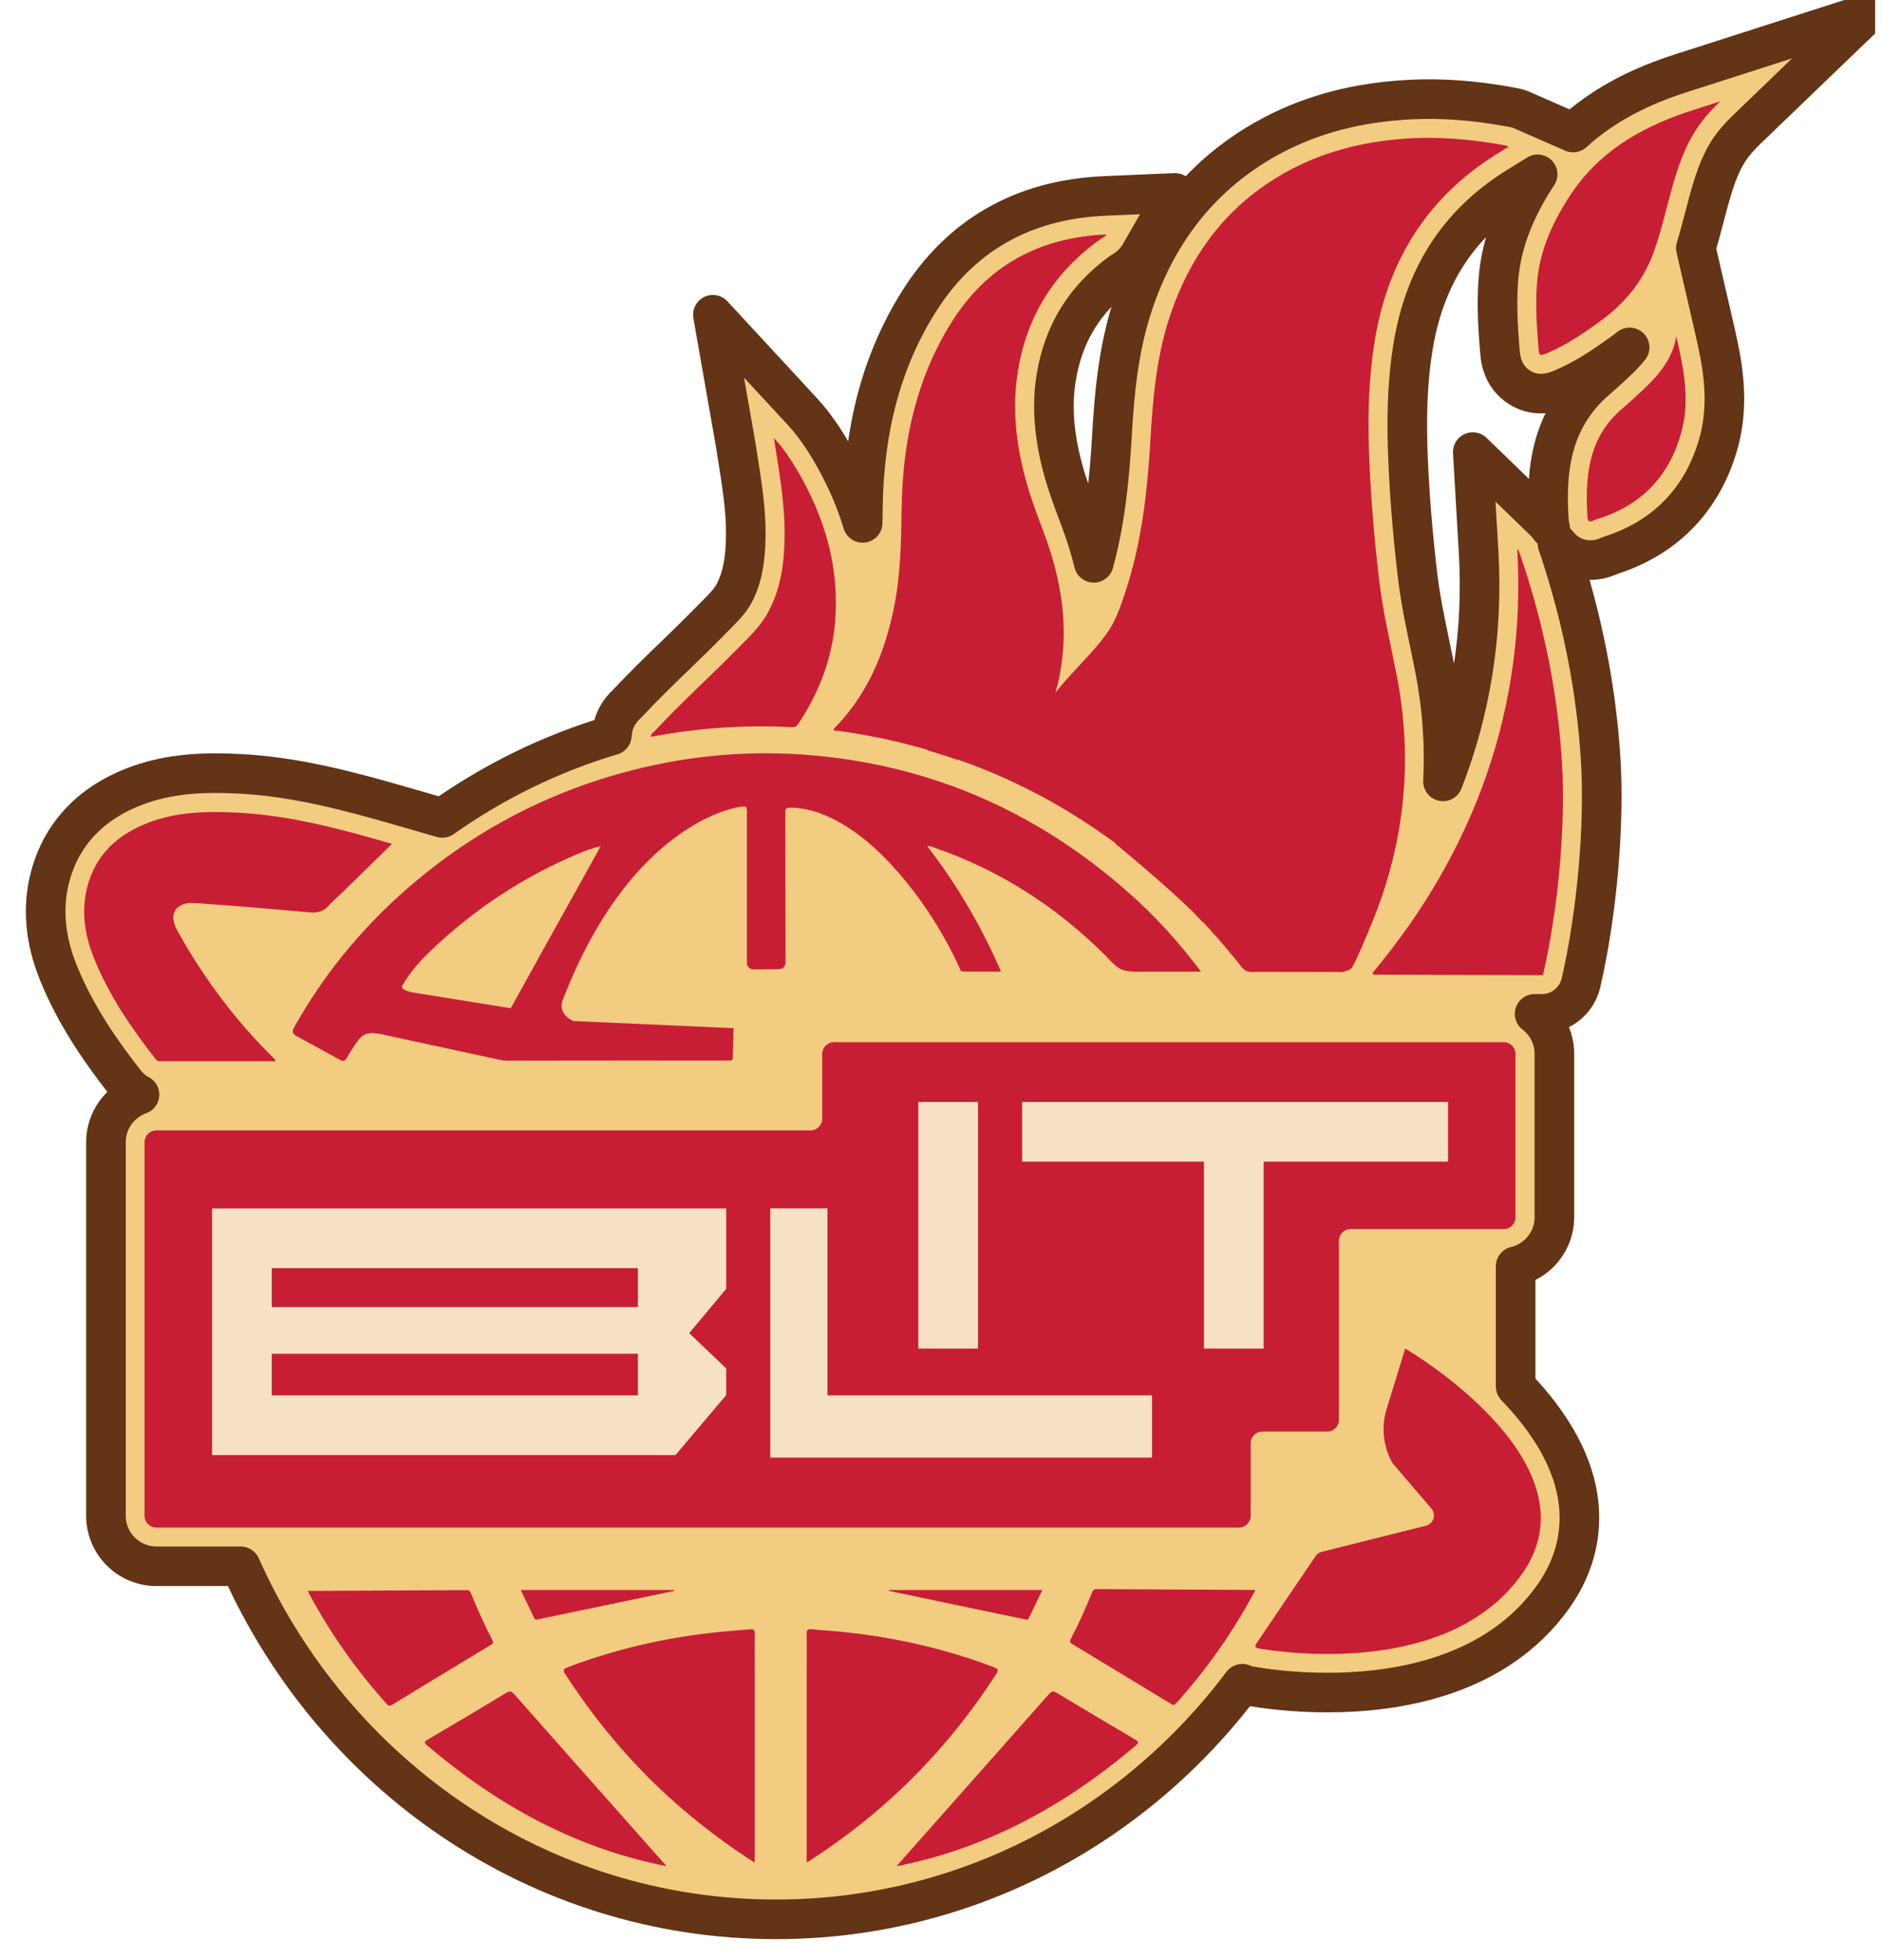 <svg width="96" height="100" viewBox="0 0 96 100" fill="none" xmlns="http://www.w3.org/2000/svg">
<g clip-path="url(#clip0_317_3633)">
<path d="M87.343 2.61C87.168 2.668 86.99 2.722 86.815 2.777C86.423 2.901 86.031 3.025 85.638 3.157C83.533 3.864 81.821 4.827 80.454 6.078L77.968 4.99C77.84 4.928 77.658 4.851 77.417 4.804C75.339 4.412 73.436 4.287 71.599 4.431C69.028 4.629 66.803 5.274 64.788 6.404C61.467 8.268 59.157 11.192 57.925 15.091C57.223 17.317 57.04 19.604 56.927 21.577C56.811 23.561 56.609 25.841 56.003 28.031C55.828 27.317 55.603 26.59 55.324 25.849L55.246 25.639C54.935 24.812 54.644 24.031 54.43 23.243C53.964 21.519 53.852 19.981 54.092 18.548C54.465 16.299 55.556 14.544 57.421 13.188C57.626 13.076 58.054 12.812 58.364 12.272L60.151 9.157L56.562 9.313C52.384 9.495 49.184 11.328 47.044 14.761C45.207 17.713 44.283 21.13 44.224 25.212C44.224 25.476 44.217 25.732 44.213 25.992C43.894 24.94 43.459 23.899 42.896 22.866C42.496 22.128 41.933 21.173 41.133 20.307L36.574 15.375L37.735 21.992L37.747 22.062C37.778 22.268 37.809 22.474 37.844 22.68C38.057 24.043 38.263 25.328 38.252 26.594C38.24 27.942 38.057 28.851 37.638 29.623C37.436 29.996 37.075 30.358 36.659 30.773C36.558 30.878 36.453 30.979 36.352 31.084C35.805 31.647 35.242 32.187 34.652 32.761C33.844 33.538 33.013 34.346 32.217 35.2C31.766 35.608 31.502 36.097 31.44 36.657L31.421 36.831C28.298 37.759 25.386 39.196 22.772 41.045L20.756 40.462C17.964 39.658 15.218 38.921 12.314 38.789C10.733 38.715 8.873 38.738 7.044 39.453C4.185 40.563 3.133 42.594 2.752 44.101C2.364 45.635 2.508 47.258 3.18 48.925C4.108 51.227 5.498 53.146 6.605 54.559C6.768 54.769 7.005 54.995 7.323 55.161C6.329 55.519 5.614 56.466 5.614 57.585V76.649C5.614 78.07 6.772 79.224 8.189 79.224H12.484C17.218 89.853 27.665 97.236 39.793 97.236C49.479 97.236 58.089 92.525 63.576 85.216C63.716 85.274 63.863 85.317 64.015 85.344C64.624 85.449 66.085 85.666 67.922 85.666C71.514 85.666 76.543 84.843 79.44 80.773C80.625 79.107 81.032 77.212 80.617 75.29C80.182 73.282 78.912 71.492 77.522 70.051V63.919C78.652 63.647 79.498 62.63 79.498 61.418V53.08C79.498 52.249 79.102 51.511 78.489 51.041H78.92H78.982C79.883 50.987 80.652 50.334 80.858 49.453C81.677 45.872 82.069 41.379 81.856 38C81.634 34.493 80.939 30.944 79.794 27.456L79.786 27.429C79.747 27.317 79.704 27.189 79.654 27.053C79.813 27.262 80.007 27.445 80.24 27.585C80.574 27.787 80.947 27.891 81.331 27.891C81.642 27.891 81.957 27.825 82.26 27.689C82.306 27.67 82.395 27.639 82.485 27.608L82.551 27.585C85.258 26.668 87.098 24.707 87.875 21.915C88.493 19.693 88.003 17.569 87.646 16.016L86.714 11.973C86.873 11.453 87.005 10.94 87.137 10.439C87.207 10.179 87.273 9.915 87.347 9.654C87.607 8.703 87.906 7.709 88.446 6.917C88.663 6.598 88.943 6.28 89.324 5.911L95.463 0L87.343 2.61ZM82.547 17.872C82.213 18.183 81.933 18.435 81.669 18.66C79.242 20.734 79.067 23.456 79.215 25.845C79.223 25.988 79.25 26.128 79.281 26.264C79.199 26.148 79.102 26.023 78.978 25.907L75.335 22.381L75.63 27.441C75.871 31.554 75.261 35.48 73.817 39.181C73.914 37.224 73.766 35.251 73.366 33.266C73.293 32.905 73.219 32.544 73.145 32.183C72.892 30.975 72.656 29.833 72.52 28.68C72.24 26.295 72.073 24.132 72.011 22.074C71.957 20.21 72.038 18.59 72.267 17.13C72.838 13.48 74.551 10.792 77.502 8.917C77.65 8.823 77.801 8.73 77.957 8.633L78.644 8.21C78.625 8.237 78.609 8.26 78.59 8.287C77.374 10.171 76.753 11.891 76.632 13.701C76.547 14.967 76.632 16.186 76.718 17.227C76.749 17.585 76.826 18.532 77.747 19.095C78.12 19.324 78.485 19.398 78.811 19.398C79.293 19.398 79.685 19.235 79.883 19.154C81.04 18.672 82.019 18 82.924 17.352C83.067 17.251 83.203 17.146 83.335 17.041C83.133 17.301 82.869 17.569 82.543 17.876L82.547 17.872Z" fill="#F2CC81"/>
<path d="M87.133 3.293C86.959 3.351 86.78 3.406 86.605 3.46C86.213 3.584 85.821 3.709 85.428 3.841C83.324 4.548 81.611 5.511 80.244 6.761L77.759 5.674C77.63 5.612 77.448 5.534 77.207 5.487C75.129 5.095 73.227 4.971 71.39 5.115C68.819 5.313 66.594 5.957 64.578 7.087C61.258 8.952 58.947 11.876 57.716 15.775C57.013 18 56.83 20.288 56.718 22.26C56.601 24.245 56.399 26.524 55.793 28.715C55.619 28 55.393 27.274 55.114 26.532L55.036 26.323C54.725 25.495 54.434 24.715 54.221 23.926C53.755 22.202 53.642 20.664 53.883 19.231C54.255 16.983 55.347 15.227 57.211 13.872C57.417 13.759 57.844 13.495 58.155 12.955L59.941 9.841L56.353 9.996C52.174 10.179 48.974 12.012 46.834 15.445C44.997 18.396 44.073 21.814 44.015 25.895C44.015 26.159 44.007 26.416 44.003 26.676C43.685 25.623 43.25 24.583 42.687 23.55C42.286 22.812 41.723 21.856 40.923 20.99L36.364 16.058L37.525 22.676L37.537 22.746C37.568 22.952 37.599 23.157 37.634 23.363C37.848 24.726 38.053 26.012 38.042 27.278C38.03 28.625 37.848 29.534 37.428 30.307C37.226 30.68 36.865 31.041 36.45 31.456C36.349 31.561 36.244 31.662 36.143 31.767C35.595 32.33 35.032 32.87 34.442 33.445C33.634 34.222 32.803 35.029 32.007 35.884C31.556 36.291 31.292 36.781 31.23 37.34L31.211 37.515C28.088 38.443 25.176 39.88 22.562 41.728L20.547 41.146C17.754 40.342 15.009 39.604 12.104 39.472C10.523 39.398 8.663 39.422 6.834 40.136C3.976 41.247 2.923 43.278 2.543 44.785C2.154 46.319 2.298 47.942 2.97 49.608C3.898 51.911 5.288 53.829 6.395 55.243C6.558 55.453 6.795 55.678 7.114 55.845C6.119 56.202 5.405 57.15 5.405 58.268V77.332C5.405 78.754 6.562 79.907 7.98 79.907H12.275C17.009 90.536 27.455 97.919 39.584 97.919C49.269 97.919 57.879 93.208 63.366 85.9C63.506 85.958 63.654 86.001 63.805 86.028C64.415 86.132 65.875 86.35 67.712 86.35C71.304 86.35 76.333 85.527 79.23 81.457C80.415 79.791 80.823 77.896 80.407 75.973C79.972 73.966 78.702 72.175 77.312 70.734V64.602C78.442 64.331 79.289 63.313 79.289 62.101V53.763C79.289 52.932 78.893 52.194 78.279 51.725H78.71H78.772C79.673 51.67 80.442 51.018 80.648 50.136C81.467 46.556 81.86 42.062 81.646 38.684C81.425 35.177 80.73 31.627 79.584 28.14L79.576 28.113C79.537 28 79.495 27.872 79.444 27.736C79.603 27.946 79.797 28.128 80.03 28.268C80.364 28.47 80.737 28.575 81.122 28.575C81.432 28.575 81.747 28.509 82.05 28.373C82.097 28.354 82.186 28.323 82.275 28.291L82.341 28.268C85.048 27.352 86.889 25.39 87.665 22.598C88.283 20.377 87.794 18.253 87.436 16.699L86.504 12.656C86.663 12.136 86.796 11.623 86.928 11.122C86.998 10.862 87.064 10.598 87.137 10.338C87.397 9.386 87.697 8.392 88.236 7.6C88.454 7.282 88.733 6.963 89.114 6.594L95.262 0.68L87.141 3.289L87.133 3.293ZM82.337 18.555C82.003 18.866 81.724 19.119 81.46 19.344C79.032 21.418 78.858 24.14 79.005 26.528C79.013 26.672 79.04 26.812 79.071 26.948C78.99 26.831 78.893 26.707 78.768 26.59L75.126 23.064L75.421 28.124C75.662 32.237 75.052 36.163 73.607 39.864C73.704 37.907 73.557 35.934 73.157 33.95C73.083 33.589 73.009 33.227 72.935 32.866C72.683 31.658 72.446 30.517 72.31 29.363C72.03 26.979 71.863 24.816 71.801 22.757C71.747 20.893 71.828 19.274 72.058 17.814C72.629 14.163 74.341 11.476 77.293 9.6C77.44 9.507 77.592 9.414 77.747 9.317L78.434 8.893C78.415 8.92 78.399 8.944 78.38 8.971C77.164 10.854 76.543 12.575 76.423 14.385C76.337 15.651 76.423 16.87 76.508 17.911C76.539 18.268 76.617 19.216 77.537 19.779C77.91 20.008 78.275 20.082 78.601 20.082C79.083 20.082 79.475 19.919 79.673 19.837C80.83 19.355 81.809 18.684 82.714 18.035C82.858 17.934 82.994 17.829 83.126 17.724C82.924 17.985 82.66 18.253 82.333 18.559L82.337 18.555Z" stroke="#633415" stroke-width="2.02" stroke-linejoin="round"/>
<path d="M29.254 52.093C29.254 52.093 28.415 51.775 28.71 51.002C32.244 41.853 37.712 41.169 37.712 41.169C38.096 41.111 38.1 41.119 38.1 41.511C38.1 44.051 38.1 46.587 38.1 49.127C38.1 49.309 38.252 49.461 38.434 49.457L39.743 49.445C39.925 49.445 40.073 49.297 40.069 49.115C40.058 46.618 40.069 43.954 40.058 41.468C40.058 41.27 40.096 41.2 40.31 41.204C41.126 41.212 41.871 41.453 42.582 41.825C43.867 42.49 44.904 43.457 45.844 44.536C47.106 45.989 48.12 47.604 48.935 49.348C48.974 49.433 48.97 49.569 49.126 49.569C49.759 49.569 50.392 49.569 51.06 49.569C50.062 47.258 48.823 45.146 47.304 43.181C47.452 43.138 47.549 43.204 47.646 43.239C50.986 44.389 53.883 46.249 56.38 48.742C56.656 49.018 56.889 49.321 57.223 49.461C57.561 49.6 57.996 49.573 58.388 49.573C59.328 49.573 60.267 49.573 61.266 49.573C60.147 48.086 58.951 46.765 57.611 45.577C53.017 41.499 47.681 39.103 41.545 38.544C38.411 38.257 35.316 38.513 32.267 39.29C27.813 40.427 23.879 42.544 20.457 45.612C18.263 47.581 16.438 49.849 14.997 52.424C14.904 52.591 14.908 52.688 15.056 52.816L17.409 54.109C17.58 54.156 17.634 54.066 17.708 53.938C17.871 53.659 18.042 53.383 18.232 53.123C18.523 52.727 18.799 52.629 19.463 52.765L25.514 54.074C25.626 54.097 25.739 54.109 25.856 54.109C29.665 54.101 33.471 54.105 37.281 54.105C37.331 54.105 37.374 54.066 37.378 54.012L37.417 52.455L29.246 52.09L29.254 52.093ZM20.939 50.61C20.587 50.522 20.45 50.409 20.527 50.272C20.896 49.639 21.366 49.088 21.89 48.583C24.127 46.424 26.679 44.73 29.549 43.53C29.879 43.391 30.217 43.266 30.64 43.173C30.174 44.008 29.747 44.777 29.32 45.55C28.228 47.511 27.137 49.472 26.054 51.437L20.939 50.614V50.61Z" fill="#C71E36"/>
<path d="M19.995 43.053C19.087 43.942 18.24 44.773 17.389 45.6C17.18 45.806 16.947 45.992 16.753 46.214C16.5 46.501 16.189 46.579 15.828 46.548C14.842 46.462 13.855 46.373 12.869 46.291C11.921 46.214 10.974 46.144 10.022 46.074C9.848 46.062 9.669 46.062 9.494 46.097C8.966 46.21 8.741 46.579 8.888 47.103C8.943 47.294 9.036 47.464 9.133 47.635C10.457 49.996 12.069 52.132 14.003 54.028C14.022 54.047 14.042 54.07 14.061 54.097C13.991 54.183 13.898 54.14 13.817 54.14C11.972 54.14 10.127 54.14 8.279 54.14C8.154 54.14 8.038 54.163 7.937 54.031C6.686 52.435 5.552 50.765 4.791 48.874C4.321 47.713 4.135 46.509 4.446 45.274C4.865 43.612 5.987 42.587 7.541 41.981C8.982 41.422 10.488 41.383 12.007 41.453C14.71 41.577 17.3 42.272 19.995 43.049V43.053ZM38.5 94.704C38.5 91.503 38.5 88.307 38.5 85.107C38.5 84.529 38.489 83.95 38.504 83.371C38.508 83.154 38.438 83.103 38.236 83.123C37.828 83.165 37.417 83.189 37.005 83.228C34.24 83.48 31.553 84.074 28.951 85.061C28.718 85.15 28.706 85.212 28.838 85.414C30.687 88.28 32.923 90.797 35.584 92.936C36.5 93.67 37.452 94.358 38.496 95.026V94.704H38.5ZM33.871 95.061C31.323 92.187 28.772 89.313 26.228 86.432C26.088 86.272 25.999 86.261 25.824 86.366C24.5 87.166 23.168 87.958 21.832 88.742C21.642 88.855 21.619 88.901 21.797 89.053C24.228 91.119 26.873 92.828 29.855 93.997C31.18 94.517 32.535 94.917 33.991 95.208C33.922 95.119 33.898 95.088 33.875 95.061H33.871ZM15.692 81.162C16.819 83.29 18.166 85.197 19.739 86.948C19.84 87.061 19.91 87.026 20.011 86.968C21.689 85.946 23.362 84.929 25.044 83.915C25.168 83.841 25.172 83.787 25.11 83.666C24.71 82.89 24.352 82.094 24.022 81.286C23.984 81.189 23.945 81.119 23.817 81.123L15.692 81.165V81.162ZM26.562 81.119C26.807 81.624 27.032 82.086 27.253 82.556C27.308 82.672 27.39 82.626 27.475 82.606C28.232 82.447 28.986 82.296 29.743 82.136C31.292 81.814 32.842 81.488 34.391 81.162V81.119H26.562ZM41.153 95.022C42.197 94.354 43.149 93.671 44.065 92.933C46.725 90.797 48.962 88.276 50.811 85.41C50.939 85.208 50.928 85.146 50.698 85.057C48.1 84.07 45.413 83.476 42.644 83.224C42.232 83.185 41.825 83.165 41.413 83.119C41.211 83.096 41.141 83.15 41.145 83.368C41.16 83.946 41.149 84.525 41.149 85.103C41.149 88.303 41.149 91.5 41.149 94.7V95.022H41.153ZM45.739 95.208C47.191 94.921 48.551 94.517 49.875 93.997C52.854 92.828 55.502 91.119 57.933 89.053C58.112 88.901 58.085 88.855 57.898 88.742C56.562 87.958 55.234 87.166 53.906 86.366C53.727 86.257 53.642 86.272 53.502 86.432C50.959 89.313 48.407 92.187 45.859 95.061C45.832 95.088 45.813 95.119 45.743 95.208H45.739ZM55.914 81.076C55.786 81.076 55.747 81.142 55.708 81.239C55.378 82.047 55.021 82.843 54.621 83.62C54.559 83.74 54.562 83.795 54.687 83.868C56.368 84.882 58.042 85.903 59.72 86.921C59.821 86.983 59.887 87.018 59.992 86.901C61.564 85.15 62.912 83.243 64.038 81.115L55.914 81.072V81.076ZM45.343 81.119V81.162C46.889 81.488 48.438 81.814 49.988 82.136C50.745 82.296 51.498 82.447 52.256 82.606C52.341 82.626 52.423 82.672 52.477 82.556C52.698 82.09 52.924 81.624 53.168 81.119H45.343ZM72.737 77.837L67.405 79.173C67.285 79.204 67.18 79.278 67.114 79.379L64.061 83.888C64.007 83.966 64.054 84.074 64.147 84.09C65.533 84.331 73.902 85.542 77.623 80.319C81.689 74.614 71.677 68.8 71.677 68.8L70.73 71.888C70.446 72.808 70.555 73.806 71.032 74.645L73.017 76.964C73.277 77.266 73.126 77.736 72.741 77.834L72.737 77.837Z" fill="#C71E36"/>
<path d="M42.543 53.169H76.706C77.036 53.169 77.304 53.437 77.304 53.767V62.105C77.304 62.435 77.036 62.703 76.706 62.703H68.897C68.566 62.703 68.298 62.971 68.298 63.301V72.435C68.298 72.766 68.03 73.033 67.7 73.033H64.395C64.065 73.033 63.797 73.301 63.797 73.632V77.332C63.797 77.663 63.529 77.931 63.199 77.931H7.972C7.642 77.931 7.374 77.663 7.374 77.332V58.268C7.374 57.938 7.642 57.67 7.972 57.67H41.343C41.673 57.67 41.941 57.402 41.941 57.072V53.767C41.941 53.437 42.213 53.169 42.543 53.169Z" fill="#C71E36"/>
<path d="M49.887 56.218H46.842V68.8H49.887V56.218Z" fill="#F7E1C4"/>
<path d="M52.139 56.218V59.263H61.413V68.8H64.458V59.263H73.864V56.218H52.139Z" fill="#F7E1C4"/>
<path d="M42.209 71.185V61.647H39.292V74.23V74.362H58.764V71.185H42.209Z" fill="#F7E1C4"/>
<path d="M35.157 68.012L37.044 65.752V61.651H10.819V74.234H34.454L37.044 71.173V69.814L35.157 68.012ZM32.539 64.696V66.684H13.863V64.696H32.539ZM13.863 71.185V69.064H32.539V71.185H13.863Z" fill="#F7E1C4"/>
<path d="M68.326 49.604C68.504 49.596 68.893 49.503 68.978 49.344C69.347 48.649 69.665 47.845 69.965 47.119C71.673 42.983 72.1 38.726 71.223 34.338C70.908 32.761 70.539 31.196 70.349 29.596C70.085 27.344 69.895 25.084 69.825 22.816C69.77 21.037 69.829 19.266 70.104 17.507C70.745 13.418 72.706 10.175 76.233 7.93C76.466 7.783 76.702 7.639 76.959 7.48C76.897 7.452 76.869 7.437 76.842 7.429C75.091 7.099 73.324 6.948 71.541 7.084C69.425 7.247 67.405 7.767 65.545 8.812C62.524 10.509 60.632 13.103 59.599 16.369C58.982 18.322 58.807 20.346 58.687 22.373C58.531 25.045 58.244 27.689 57.39 30.245C57.141 30.99 56.893 31.728 56.415 32.377C55.797 33.22 55.04 33.938 54.357 34.719C54.197 34.901 54.042 35.091 53.84 35.328C53.918 35.022 53.988 34.788 54.034 34.548C54.543 32.023 54.147 29.588 53.261 27.216C52.916 26.295 52.566 25.383 52.31 24.431C51.817 22.61 51.619 20.769 51.929 18.897C52.395 16.082 53.809 13.856 56.131 12.202C56.228 12.132 56.357 12.105 56.438 11.961C52.99 12.109 50.322 13.573 48.512 16.482C46.718 19.363 46.042 22.571 45.992 25.919C45.968 27.639 45.941 29.352 45.592 31.041C45.118 33.344 44.24 35.445 42.562 37.15C42.543 37.169 42.539 37.196 42.508 37.258C42.698 37.282 42.854 37.297 43.009 37.321C44.838 37.581 46.629 38.008 48.384 38.59C50.815 39.391 53.106 40.493 55.25 41.88C57.036 43.033 58.706 44.342 60.217 45.849C61.262 46.897 62.26 47.981 63.18 49.142C63.378 49.391 63.498 49.639 64.034 49.581L68.326 49.589V49.604Z" fill="#C71E36"/>
<path d="M78.648 49.756C78.679 49.756 78.71 49.728 78.718 49.697C79.467 46.428 79.883 42.148 79.669 38.812C79.452 35.379 78.776 32.031 77.7 28.761C77.658 28.629 77.615 28.501 77.564 28.373C77.518 28.256 77.51 28.124 77.394 28.008C77.867 36.093 75.211 43.414 70.038 49.604C69.996 49.655 70.034 49.728 70.1 49.725L78.652 49.752L78.648 49.756Z" fill="#C71E36"/>
<path d="M39.471 22.338C40.077 22.994 40.531 23.732 40.951 24.497C42.162 26.726 42.799 29.088 42.605 31.643C42.458 33.577 41.786 35.325 40.718 36.932C40.64 37.049 40.558 37.107 40.407 37.099C38.007 36.971 35.623 37.134 33.261 37.581C33.242 37.581 33.222 37.581 33.191 37.573C33.207 37.429 33.331 37.367 33.413 37.282C34.737 35.849 36.197 34.548 37.56 33.154C38.143 32.559 38.764 32 39.172 31.255C39.84 30.02 40.015 28.68 40.023 27.301C40.034 25.662 39.743 24.062 39.494 22.454C39.49 22.42 39.483 22.381 39.475 22.346L39.471 22.338Z" fill="#C71E36"/>
<path d="M85.506 17.15C85.883 18.785 86.221 20.416 85.759 22.074C85.165 24.218 83.829 25.682 81.704 26.404C81.549 26.454 81.394 26.505 81.246 26.571C81.071 26.649 80.99 26.579 80.978 26.408C80.85 24.326 81.001 22.338 82.745 20.851C83.067 20.575 83.378 20.291 83.689 20.004C84.539 19.212 85.312 18.365 85.51 17.15H85.506Z" fill="#C71E36"/>
<path d="M87.739 5.177C87.312 5.588 86.928 6.012 86.601 6.489C85.91 7.503 85.545 8.652 85.227 9.818C84.935 10.878 84.698 11.95 84.31 12.983C83.766 14.431 82.807 15.542 81.564 16.431C80.726 17.033 79.875 17.616 78.916 18.016C78.531 18.175 78.512 18.159 78.477 17.755C78.388 16.68 78.322 15.604 78.396 14.521C78.508 12.862 79.157 11.418 80.042 10.043C81.483 7.806 83.607 6.54 86.058 5.717C86.617 5.53 87.18 5.355 87.739 5.173V5.177Z" fill="#C71E36"/>
<path d="M48.384 38.61C48.535 38.66 48.679 38.715 48.83 38.765C48.601 37.301 48.298 35.849 47.918 34.408C47.883 34.276 47.848 34.144 47.805 34.012C47.766 33.895 47.766 33.759 47.654 33.639C47.654 35.235 47.541 36.777 47.316 38.28C47.673 38.385 48.03 38.493 48.388 38.61H48.384Z" fill="#C71E36"/>
<path d="M61.355 47.033C61.463 46.389 63.351 35.002 62.166 29.942C62.166 29.926 62.143 29.93 62.139 29.942C62.007 30.967 60.45 42.354 56.908 43.022C56.896 43.022 56.892 43.037 56.9 43.045C57.195 43.29 60.547 46.066 61.331 47.041C61.339 47.049 61.351 47.045 61.355 47.033Z" fill="#C71E36"/>
</g>
<defs>
<clipPath id="clip0_317_3633">
<rect width="95.319" height="100" fill="white" transform="translate(0.33)"/>
</clipPath>
</defs>
</svg>
